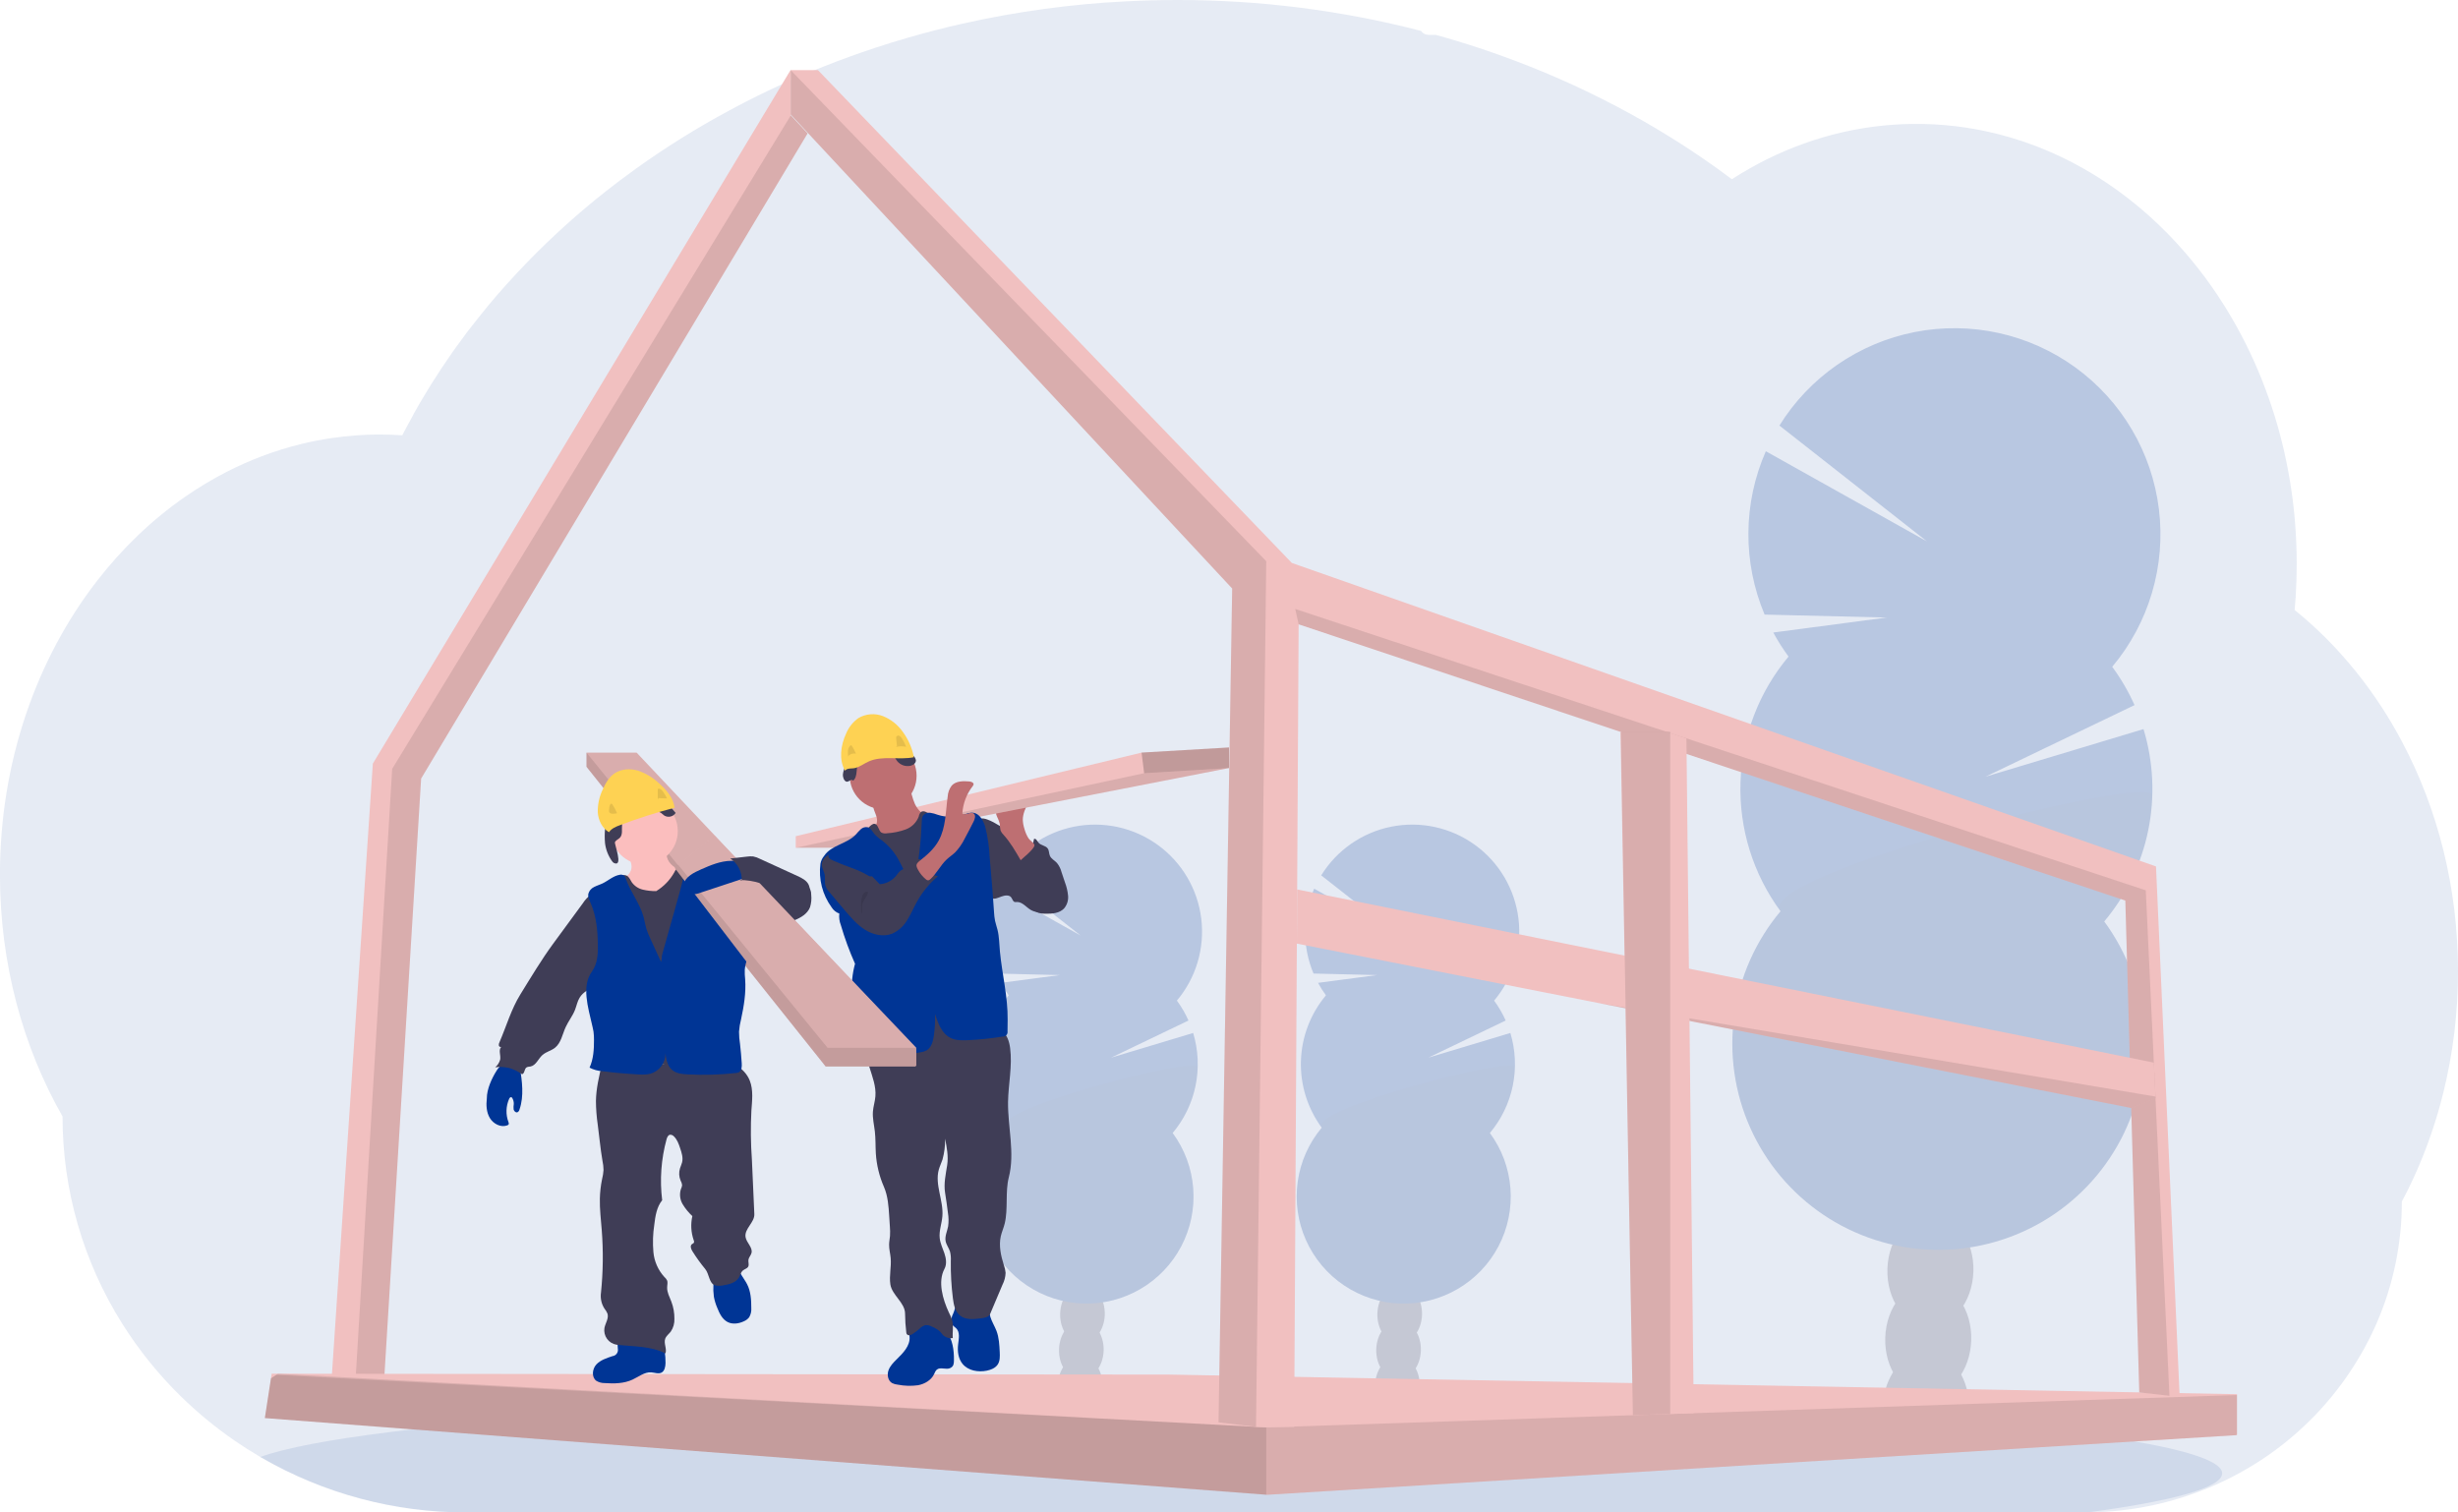 <svg width="429" height="264" viewBox="0 0 429 264" fill="none" xmlns="http://www.w3.org/2000/svg">
<g clip-path="url(#clip0_1598_30253)">
<path opacity="0.1" d="M429 169.561C429.007 176.714 428.142 183.841 426.425 190.784C425.847 193.123 425.175 195.414 424.41 197.656C423.475 200.424 422.39 203.139 421.162 205.79C420.542 207.131 419.888 208.445 419.198 209.733C419.21 217.068 417.7 224.325 414.766 231.047C409.461 243.107 400.001 252.858 388.111 258.523C380.677 262.072 372.553 263.938 364.316 263.989H81.438C68.853 264.016 56.484 260.708 45.591 254.402L45.423 254.307C43.871 253.398 42.359 252.436 40.885 251.421C37.569 249.129 34.453 246.559 31.571 243.739C27.671 239.926 24.235 235.666 21.333 231.047C14.517 220.22 10.907 207.682 10.919 194.887C4.017 182.771 -0.008 168.256 -0.008 152.66C-0.008 132.982 6.388 115.031 16.896 101.443C19.087 98.604 21.487 95.933 24.076 93.451C26.63 90.996 29.375 88.748 32.285 86.728C34.614 85.11 37.047 83.65 39.57 82.355C40.623 81.82 41.679 81.313 42.753 80.843C43.697 80.424 44.651 80.034 45.616 79.666C46.774 79.226 47.947 78.822 49.135 78.453C50.322 78.083 51.494 77.76 52.65 77.483C54.349 77.068 56.078 76.73 57.836 76.47C59.293 76.255 60.75 76.106 62.207 75.993C63.365 75.905 64.534 75.858 65.711 75.843H66.348C67.645 75.843 68.934 75.894 70.213 75.982C70.347 75.712 70.493 75.439 70.628 75.173C71.138 74.2 71.666 73.231 72.198 72.283C72.197 72.275 72.197 72.266 72.198 72.258C72.289 72.09 72.38 71.926 72.475 71.766C72.904 70.99 73.353 70.221 73.811 69.459C74.023 69.095 74.23 68.752 74.445 68.409C74.491 68.324 74.54 68.242 74.594 68.162C74.813 67.797 75.035 67.433 75.261 67.069C76.385 65.271 77.555 63.505 78.769 61.77L79.078 61.325C79.268 61.056 79.442 60.794 79.654 60.524C80.156 59.821 80.674 59.114 81.194 58.421C81.559 57.926 81.923 57.434 82.316 56.964C83.263 55.749 84.234 54.534 85.23 53.319C86.226 52.105 87.26 50.906 88.333 49.723C88.479 49.559 88.625 49.399 88.778 49.238L90.333 47.54C90.409 47.46 90.475 47.387 90.548 47.314C90.734 47.114 90.912 46.913 91.112 46.72C91.947 45.835 92.802 44.967 93.662 44.104C98.037 39.745 102.697 35.682 107.612 31.944C107.805 31.791 108.002 31.645 108.195 31.499C109.12 30.803 110.06 30.114 110.999 29.436C116.168 25.727 121.571 22.355 127.175 19.343C127.561 19.12 127.955 18.913 128.352 18.708C133.375 16.049 138.542 13.67 143.828 11.581C146.709 10.44 149.655 9.369 152.62 8.388C154.594 7.74 156.576 7.124 158.583 6.545C161.72 5.641 164.879 4.831 168.06 4.114C177.432 2.01 186.965 0.711 196.558 0.229C199.472 0.081 202.418 0.005 205.398 -9.56445e-05C219.774 -0.019 234.094 1.793 248.013 5.393C248.157 5.611 248.354 5.788 248.585 5.909C248.816 6.029 249.074 6.089 249.335 6.082H250.559C251.091 6.228 251.619 6.373 252.15 6.526C255.12 7.382 258.047 8.316 260.932 9.329L261.661 9.591C268.78 12.124 275.708 15.169 282.389 18.701C288.411 21.878 294.21 25.462 299.745 29.429C300.597 30.041 301.437 30.659 302.265 31.28C303.27 30.637 304.293 30.02 305.332 29.429C309.345 27.142 313.608 25.324 318.036 24.011C327.294 21.27 337.09 20.886 346.534 22.895C358.645 25.465 369.608 31.842 378.463 40.912C382.068 44.623 385.277 48.699 388.038 53.075C388.239 53.389 388.439 53.706 388.632 54.026C391.005 57.9 393.045 61.968 394.729 66.187C394.791 66.343 394.853 66.489 394.908 66.642C396.463 70.593 397.717 74.655 398.659 78.795C398.703 79.006 398.754 79.214 398.798 79.425C399.679 83.432 400.278 87.495 400.59 91.586C400.59 91.731 400.59 91.881 400.619 92.034C400.772 94.15 400.849 96.288 400.852 98.447C400.852 100.379 400.786 102.295 400.666 104.198C400.666 104.405 400.637 104.62 400.619 104.835C400.586 105.386 400.539 105.929 400.491 106.482C403.273 108.727 405.877 111.185 408.279 113.833C409.34 114.991 410.367 116.194 411.36 117.44C414.385 121.233 417.044 125.305 419.3 129.6C425.459 141.232 429 154.915 429 169.561Z" fill="#003595"/>
<path opacity="0.1" d="M387.842 257.175C387.842 259.664 379.271 261.996 364.316 264H81.439C68.853 264.027 56.484 260.719 45.591 254.412L45.423 254.318C49.721 252.751 57.479 251.289 68.038 249.97L68.512 249.912C73.247 249.333 78.539 248.782 84.323 248.261C84.469 248.261 84.618 248.239 84.764 248.221C89.353 247.813 94.235 247.43 99.41 247.073C99.574 247.073 99.734 247.044 99.898 247.037C101.894 246.894 103.931 246.758 106.01 246.629L106.811 246.578C121.945 245.638 139.148 244.887 157.804 244.391H157.825C160.438 244.318 163.079 244.254 165.747 244.198C168.715 244.128 171.718 244.066 174.759 244.012C177.079 243.961 179.428 243.925 181.785 243.888H181.839C192.471 243.728 203.456 243.648 214.689 243.648C242.466 243.648 268.72 244.154 291.983 245.065H292.049C295.625 245.204 299.137 245.357 302.56 245.514L305.474 245.652C309.338 245.837 313.101 246.035 316.765 246.246C359.854 248.699 387.842 252.682 387.842 257.175Z" fill="#003595"/>
<g opacity="0.2">
<path d="M247.78 241.975C247.768 242.368 247.723 242.76 247.645 243.145C245.11 242.742 242.561 242.377 239.996 242.052C239.996 241.95 239.996 241.844 239.996 241.739C240.02 240.646 240.334 239.579 240.907 238.648C241.657 237.46 242.797 236.717 244.054 236.757C245.31 236.797 246.4 237.61 247.073 238.838C247.583 239.802 247.827 240.885 247.78 241.975Z" fill="#3F3D56"/>
<path d="M247.989 235.748C248.078 232.93 246.406 230.59 244.255 230.522C242.104 230.454 240.288 232.684 240.199 235.502C240.11 238.32 241.781 240.66 243.933 240.728C246.084 240.796 247.9 238.566 247.989 235.748Z" fill="#3F3D56"/>
<path d="M248.188 229.51C248.277 226.691 246.605 224.352 244.454 224.284C242.302 224.216 240.486 226.445 240.397 229.263C240.308 232.081 241.98 234.421 244.131 234.489C246.283 234.557 248.099 232.328 248.188 229.51Z" fill="#3F3D56"/>
<path d="M248.383 223.271C248.472 220.453 246.8 218.113 244.649 218.045C242.498 217.977 240.681 220.206 240.592 223.024C240.503 225.843 242.175 228.182 244.326 228.25C246.478 228.318 248.294 226.089 248.383 223.271Z" fill="#3F3D56"/>
<path d="M248.578 217.032C248.667 214.214 246.995 211.874 244.844 211.806C242.693 211.738 240.876 213.967 240.787 216.786C240.698 219.604 242.37 221.944 244.522 222.012C246.673 222.08 248.489 219.85 248.578 217.032Z" fill="#3F3D56"/>
<path d="M231.426 173.744C230.913 173.049 230.45 172.319 230.042 171.558L240.335 170.199L229.255 169.933C228.266 167.586 227.766 165.063 227.786 162.516C227.805 159.97 228.344 157.454 229.368 155.123L243.981 163.304L230.595 152.795C231.946 150.61 233.732 148.727 235.842 147.263C237.953 145.8 240.342 144.788 242.861 144.29C245.38 143.792 247.975 143.819 250.483 144.369C252.991 144.919 255.359 145.981 257.438 147.488C259.518 148.995 261.264 150.914 262.569 153.127C263.874 155.34 264.708 157.798 265.021 160.347C265.333 162.897 265.117 165.484 264.385 167.947C263.654 170.409 262.422 172.694 260.768 174.659C261.566 175.74 262.244 176.904 262.79 178.132L249.281 184.618L263.606 180.307C264.508 183.285 264.653 186.442 264.029 189.49C263.404 192.538 262.029 195.383 260.029 197.766C262.109 200.589 263.353 203.941 263.618 207.438C263.883 210.935 263.16 214.436 261.53 217.541C259.9 220.646 257.43 223.23 254.401 224.996C251.373 226.762 247.909 227.641 244.405 227.53C240.901 227.42 237.499 226.325 234.588 224.371C231.677 222.417 229.374 219.683 227.943 216.482C226.512 213.28 226.011 209.74 226.496 206.267C226.981 202.793 228.433 199.527 230.686 196.84C228.202 193.466 226.923 189.355 227.055 185.166C227.187 180.977 228.722 176.955 231.415 173.744H231.426Z" fill="#003595"/>
<path opacity="0.1" d="M264.4 186.345C264.272 190.537 262.732 194.561 260.029 197.766C262.109 200.589 263.353 203.941 263.618 207.438C263.883 210.935 263.16 214.436 261.53 217.541C259.9 220.646 257.43 223.23 254.401 224.996C251.373 226.762 247.909 227.641 244.405 227.53C240.901 227.42 237.499 226.325 234.588 224.371C231.677 222.417 229.374 219.683 227.943 216.482C226.512 213.28 226.011 209.74 226.496 206.267C226.981 202.793 228.433 199.527 230.686 196.84C228.293 193.586 264.465 184.25 264.4 186.345Z" fill="black"/>
</g>
<g opacity="0.2">
<path d="M192.417 241.975C192.405 242.368 192.36 242.76 192.282 243.145C189.747 242.742 187.197 242.377 184.633 242.052C184.633 241.95 184.633 241.844 184.633 241.739C184.657 240.646 184.971 239.579 185.544 238.648C186.294 237.46 187.434 236.717 188.691 236.757C189.947 236.797 191.036 237.61 191.71 238.838C192.22 239.802 192.464 240.885 192.417 241.975Z" fill="#3F3D56"/>
<path d="M192.622 235.75C192.711 232.932 191.039 230.592 188.888 230.524C186.736 230.456 184.92 232.686 184.831 235.504C184.742 238.322 186.414 240.662 188.565 240.73C190.717 240.798 192.533 238.568 192.622 235.75Z" fill="#3F3D56"/>
<path d="M192.82 229.511C192.91 226.693 191.238 224.353 189.086 224.285C186.935 224.217 185.119 226.447 185.03 229.265C184.941 232.083 186.613 234.423 188.764 234.491C190.915 234.559 192.731 232.329 192.82 229.511Z" fill="#3F3D56"/>
<path d="M193.016 223.272C193.105 220.454 191.433 218.115 189.281 218.047C187.13 217.979 185.314 220.208 185.225 223.026C185.136 225.844 186.808 228.184 188.959 228.252C191.11 228.32 192.927 226.091 193.016 223.272Z" fill="#3F3D56"/>
<path d="M193.211 217.033C193.3 214.215 191.628 211.876 189.476 211.808C187.325 211.74 185.509 213.969 185.42 216.787C185.331 219.605 187.003 221.945 189.154 222.013C191.305 222.081 193.122 219.852 193.211 217.033Z" fill="#3F3D56"/>
<path d="M176.063 173.744C175.55 173.049 175.087 172.319 174.678 171.558L184.972 170.199L173.892 169.933C172.903 167.586 172.403 165.063 172.422 162.516C172.442 159.97 172.98 157.454 174.005 155.123L188.618 163.304L175.232 152.795C176.582 150.61 178.369 148.727 180.479 147.263C182.589 145.8 184.979 144.788 187.498 144.29C190.017 143.792 192.611 143.819 195.119 144.369C197.628 144.919 199.995 145.981 202.075 147.488C204.154 148.995 205.901 150.914 207.206 153.127C208.51 155.34 209.345 157.798 209.658 160.347C209.97 162.897 209.754 165.484 209.022 167.947C208.29 170.409 207.059 172.694 205.405 174.659C206.203 175.74 206.881 176.904 207.427 178.132L193.917 184.618L208.243 180.307C209.145 183.285 209.29 186.442 208.665 189.49C208.041 192.538 206.666 195.383 204.666 197.766C206.746 200.589 207.989 203.941 208.255 207.438C208.52 210.935 207.797 214.436 206.167 217.541C204.537 220.646 202.066 223.23 199.038 224.996C196.01 226.762 192.546 227.641 189.042 227.53C185.538 227.42 182.136 226.325 179.225 224.371C176.314 222.417 174.011 219.683 172.58 216.482C171.149 213.28 170.647 209.74 171.132 206.267C171.617 202.793 173.07 199.527 175.323 196.84C172.838 193.466 171.559 189.355 171.691 185.166C171.824 180.977 173.359 176.955 176.052 173.744H176.063Z" fill="#003595"/>
<path opacity="0.1" d="M209.037 186.345C208.909 190.537 207.369 194.561 204.666 197.766C206.746 200.589 207.989 203.941 208.255 207.438C208.52 210.935 207.797 214.436 206.167 217.541C204.537 220.646 202.066 223.23 199.038 224.996C196.01 226.762 192.546 227.641 189.042 227.53C185.538 227.42 182.136 226.325 179.225 224.371C176.314 222.417 174.011 219.683 172.58 216.482C171.149 213.28 170.647 209.74 171.132 206.267C171.617 202.793 173.07 199.527 175.323 196.84C172.93 193.586 209.102 184.25 209.037 186.345Z" fill="black"/>
</g>
<g opacity="0.2">
<path d="M343.646 245.962C343.618 246.707 343.529 247.448 343.38 248.178C338.499 247.398 333.583 246.701 328.632 246.086C328.632 245.889 328.632 245.689 328.632 245.485C328.678 243.38 329.284 241.326 330.388 239.534C331.845 237.249 334.03 235.817 336.445 235.89C338.86 235.963 340.961 237.533 342.273 239.898C343.261 241.761 343.735 243.855 343.646 245.962Z" fill="#3F3D56"/>
<path d="M344.042 233.964C344.214 228.537 340.993 224.031 336.849 223.9C332.706 223.769 329.207 228.063 329.036 233.49C328.865 238.917 332.085 243.423 336.229 243.554C340.372 243.685 343.871 239.392 344.042 233.964Z" fill="#3F3D56"/>
<path d="M344.421 221.953C344.592 216.526 341.372 212.02 337.228 211.889C333.084 211.758 329.586 216.052 329.414 221.479C329.243 226.906 332.463 231.412 336.607 231.543C340.751 231.674 344.249 227.381 344.421 221.953Z" fill="#3F3D56"/>
<path d="M344.803 209.943C344.974 204.515 341.754 200.01 337.61 199.879C333.466 199.748 329.968 204.041 329.797 209.468C329.625 214.895 332.846 219.401 336.989 219.532C341.133 219.663 344.631 215.37 344.803 209.943Z" fill="#3F3D56"/>
<path d="M344.754 197.385C344.917 191.955 341.688 187.453 337.542 187.328C333.396 187.204 329.903 191.505 329.741 196.934C329.578 202.364 332.807 206.867 336.953 206.991C341.099 207.116 344.591 202.815 344.754 197.385Z" fill="#3F3D56"/>
<path d="M312.158 114.609C311.175 113.271 310.286 111.867 309.495 110.407L329.31 107.791L307.984 107.277C306.079 102.76 305.115 97.902 305.152 93C305.188 88.097 306.223 83.254 308.195 78.766L336.332 94.512L310.566 74.28C313.171 70.084 316.613 66.469 320.675 63.661C324.738 60.854 329.335 58.913 334.18 57.961C339.026 57.009 344.015 57.065 348.837 58.127C353.66 59.188 358.212 61.232 362.21 64.131C366.208 67.03 369.567 70.721 372.077 74.975C374.587 79.23 376.194 83.956 376.798 88.859C377.402 93.761 376.99 98.736 375.589 103.473C374.187 108.21 371.825 112.607 368.65 116.391C370.185 118.473 371.49 120.715 372.544 123.077L346.534 135.573L374.11 127.264C375.848 132.991 376.131 139.06 374.934 144.924C373.736 150.787 371.096 156.259 367.252 160.844C371.255 166.279 373.648 172.732 374.159 179.464C374.669 186.196 373.276 192.936 370.138 198.913C367 204.89 362.245 209.863 356.415 213.263C350.585 216.663 343.917 218.354 337.172 218.141C330.427 217.928 323.878 215.821 318.274 212.06C312.67 208.299 308.237 203.036 305.482 196.873C302.726 190.71 301.76 183.896 302.693 177.21C303.627 170.523 306.422 164.234 310.759 159.062C305.978 152.567 303.517 144.654 303.771 136.592C304.025 128.53 306.978 120.786 312.158 114.605V114.609Z" fill="#003595"/>
<path opacity="0.1" d="M375.644 138.863C375.405 146.927 372.453 154.675 367.266 160.852C371.27 166.287 373.663 172.739 374.174 179.471C374.684 186.203 373.291 192.943 370.153 198.92C367.015 204.897 362.259 209.87 356.43 213.27C350.6 216.671 343.931 218.361 337.186 218.148C330.442 217.935 323.893 215.828 318.289 212.067C312.685 208.306 308.252 203.043 305.496 196.88C302.741 190.717 301.775 183.903 302.708 177.217C303.641 170.53 306.437 164.242 310.774 159.07C306.134 152.798 375.771 134.829 375.644 138.863Z" fill="black"/>
</g>
<path d="M57.483 246.603L61.304 246.592H66.691L73.502 135.894L140.954 23.282L138.022 20.133V12.16L65.074 133.285L57.483 246.603Z" fill="#F1C0C0"/>
<path opacity="0.1" d="M61.712 246.592H66.691L73.502 135.894L140.954 23.282L138.022 20.133L68.447 134.206L61.712 246.592Z" fill="black"/>
<path d="M46.225 247.525L221.001 260.906L221.151 260.917L390.297 250.51L390.424 250.503V243.357L204.046 239.935L48.552 239.785H47.416L47.292 240.587L46.225 247.525Z" fill="#F1C0C0"/>
<path opacity="0.1" d="M46.225 247.525L221.001 260.906L221.151 260.917L390.297 250.51L390.424 250.371V243.506H390.275L221.001 249.162L48.552 239.785H48.527L48.221 239.986L47.292 240.587L46.225 247.525Z" fill="black"/>
<path opacity="0.1" d="M46.225 247.525L221.001 260.906V249.162L48.221 239.986L47.292 240.587L46.225 247.525Z" fill="black"/>
<path d="M138 19.984L215.054 102.725L212.672 248.269L219.217 249.059L219.326 249.074H225.871L226.654 108.975L370.938 157.193L373.371 243.047L378.638 243.637L380.422 243.837L376.292 151.239L225.463 98.261L142.761 12.244H138V19.984Z" fill="#F1C0C0"/>
<path opacity="0.1" d="M226.061 106.297L226.654 108.975L370.938 157.193L373.371 243.047L378.638 243.637L374.507 155.408L226.061 106.297Z" fill="black"/>
<path opacity="0.1" d="M138 19.984L215.054 102.725L212.672 248.269L219.217 249.059L221.001 97.963L138 12.244V19.984Z" fill="black"/>
<path d="M226.341 164.707L279.261 175.133L279.279 175.136L371.965 193.404L376.208 191.702L376.194 191.403L375.917 185.482L226.396 155.254L226.341 164.707Z" fill="#F1C0C0"/>
<path opacity="0.1" d="M279.279 175.136L371.965 193.404L376.208 191.702L376.194 191.403L279.279 175.136Z" fill="black"/>
<path d="M282.823 127.746L284.254 206.581L284.994 247.026L291.51 246.807L295.611 246.669L294.336 128.886L291.51 127.946L290.891 127.746H282.823Z" fill="#F1C0C0"/>
<path opacity="0.1" d="M282.881 127.727V127.746L284.254 206.581L284.993 247.026L291.51 246.807V127.727H282.881Z" fill="black"/>
<path d="M180.754 147.879C181.136 148.087 181.501 148.324 181.847 148.589C182.255 148.947 182.621 149.349 182.939 149.788C184.502 151.811 185.944 154.161 185.791 156.712C185.794 157.083 185.724 157.451 185.585 157.795C185.446 158.139 185.24 158.452 184.979 158.716C184.334 159.266 183.409 159.292 182.564 159.292C181.646 159.292 180.681 159.292 179.887 158.818C179.093 158.345 178.43 157.423 177.49 157.444C177.358 157.466 177.222 157.466 177.09 157.444C176.765 157.339 176.7 156.912 176.489 156.643C176.124 156.158 175.356 156.278 174.784 156.49C174.212 156.701 173.578 157.018 173.014 156.774C172.686 156.601 172.418 156.333 172.245 156.005C170.894 153.819 170.606 151.191 170.351 148.651C170.195 147.106 169 141.837 172.296 143.036C173.753 143.561 175.116 144.61 176.441 145.379L180.754 147.879Z" fill="#3F3D56"/>
<path d="M177.498 148.4C177.792 148.612 178.149 148.719 178.511 148.705C178.874 148.69 179.221 148.555 179.497 148.32C180.04 147.83 180.385 147.159 180.47 146.432C180.834 146.319 181.02 146.797 181.253 147.088C181.661 147.584 182.491 147.576 182.863 148.105C183.122 148.469 183.063 148.976 183.245 149.388C183.482 149.92 184.069 150.197 184.469 150.627C184.847 151.096 185.121 151.642 185.27 152.226L185.868 154.019C186.154 154.765 186.337 155.546 186.414 156.34C186.452 156.738 186.41 157.139 186.291 157.52C186.172 157.901 185.979 158.254 185.722 158.56C184.921 159.423 183.606 159.514 182.444 159.489C182.056 159.497 181.669 159.452 181.293 159.354C180.262 159.033 179.603 157.995 179.33 156.949C179.057 155.903 179.086 154.806 178.926 153.735C178.752 152.683 178.446 151.656 178.015 150.681C177.694 149.923 176.813 148.794 176.828 147.988C177.09 147.988 177.279 148.229 177.498 148.4Z" fill="#3F3D56"/>
<path d="M178.805 144.709C178.635 144.191 178.536 143.653 178.51 143.109C178.51 142.016 179.009 140.988 179.512 140.011L175.349 140.576C174.846 140.646 174.285 140.748 174.001 141.167C173.893 141.374 173.837 141.605 173.837 141.839C173.837 142.073 173.893 142.304 174.001 142.511C174.21 142.927 174.376 143.363 174.497 143.812C174.506 144.205 174.551 144.597 174.631 144.982C174.761 145.265 174.942 145.521 175.167 145.736C176.358 147.055 177.25 148.611 178.139 150.153C178.113 150.109 180.648 148.145 180.546 147.504C180.488 147.139 179.756 146.702 179.523 146.352C179.201 145.844 178.959 145.29 178.805 144.709Z" fill="#BE6F72"/>
<path d="M214.5 130.471V134.061L153.065 146.05L149.878 147.981H138.882V145.959L199.242 131.368L214.5 130.471Z" fill="#F1C0C0"/>
<path opacity="0.1" d="M214.5 134.061L153.065 146.05L149.878 147.981H138.882L199.69 134.961L214.5 134.061Z" fill="black"/>
<path d="M165.176 232.366C164.491 231.537 163.546 230.963 162.495 230.74C161.443 230.516 160.347 230.655 159.384 231.134C159.178 231.231 158.997 231.373 158.853 231.55C158.488 232.06 158.721 232.763 158.754 233.394C158.838 234.931 157.614 236.181 156.514 237.256C155.924 237.832 155.323 238.448 155.057 239.231C154.791 240.015 154.988 241.01 155.702 241.418C156.013 241.574 156.352 241.668 156.7 241.695C157.864 241.922 159.058 241.955 160.233 241.793C161.395 241.571 162.535 240.911 163.038 239.84C163.135 239.549 163.295 239.284 163.507 239.064C164.148 238.557 165.132 239.151 165.86 238.79C166.461 238.492 166.487 238.022 166.494 237.402C166.516 235.689 166.261 233.751 165.176 232.366Z" fill="#003595"/>
<path d="M173.917 232.301C174.365 233.481 174.427 234.768 174.486 236.028C174.518 236.757 174.54 237.537 174.147 238.153C173.753 238.769 172.985 239.093 172.249 239.246C170.73 239.559 168.971 239.264 167.991 238.058C167.241 237.136 167.084 235.872 167.223 234.676C167.339 233.696 167.587 232.548 166.884 231.852C166.702 231.666 166.465 231.535 166.298 231.335C165.933 230.89 165.992 230.22 166.188 229.673C166.445 229.15 166.637 228.599 166.76 228.03C166.789 227.76 171.692 228.219 172.144 228.442C172.759 228.744 172.664 229.25 172.85 229.863C173.109 230.715 173.604 231.484 173.917 232.301Z" fill="#003595"/>
<path d="M174.817 179.95C175.778 180.573 176.15 181.798 176.299 182.935C176.711 186.05 175.99 189.199 175.935 192.344C175.884 196.749 177.159 201.235 176.07 205.502C175.418 208.053 175.972 210.968 175.36 213.545C175.178 214.31 174.842 215.031 174.668 215.797C174.303 217.455 174.686 219.189 175.199 220.811C175.363 221.248 175.467 221.705 175.509 222.17C175.484 222.886 175.303 223.587 174.977 224.225L172.792 229.396C172.548 229.976 171.586 230.07 170.971 230.147C169.812 230.285 168.519 230.384 167.598 229.666C166.676 228.948 166.454 227.745 166.312 226.623C166.04 224.468 165.918 222.297 165.948 220.126C165.988 219.559 165.937 218.989 165.799 218.439C165.598 217.815 165.157 217.276 165.037 216.617C164.884 215.764 165.318 214.926 165.478 214.066C165.588 213.28 165.576 212.482 165.442 211.701C165.3 210.535 165.136 209.369 164.95 208.21C164.688 206.588 165.063 204.988 165.314 203.363C165.551 201.836 165.249 200.28 164.95 198.764C164.976 199.995 164.822 201.222 164.495 202.408C164.302 202.988 164.025 203.542 163.857 204.132C163.11 206.781 164.702 209.562 164.476 212.306C164.371 213.588 163.868 214.856 164.01 216.121C164.108 217.047 164.538 217.896 164.833 218.777C165.128 219.659 165.281 220.669 164.833 221.492C163.65 223.73 164.535 226.772 165.595 229.068C165.81 229.475 165.997 229.897 166.155 230.329C166.469 231.364 166.206 232.475 166.29 233.554C165.985 233.604 165.673 233.584 165.377 233.495C165.081 233.406 164.809 233.25 164.582 233.04C164.422 232.873 164.291 232.676 164.134 232.501C163.696 232.084 163.178 231.76 162.612 231.55C162.279 231.363 161.9 231.276 161.519 231.298C161.119 231.41 160.758 231.634 160.481 231.943C160.121 232.26 159.738 232.551 159.337 232.814C159.166 232.946 158.966 233.034 158.754 233.073C158.648 233.089 158.539 233.072 158.442 233.023C158.346 232.974 158.268 232.896 158.219 232.8C158.196 232.739 158.183 232.675 158.179 232.61C158.044 231.51 157.972 230.403 157.964 229.294C157.964 227.388 155.684 226.076 155.396 224.192C155.167 222.673 155.593 221.124 155.451 219.594C155.381 218.807 155.163 218.034 155.178 217.247C155.178 216.737 155.294 216.238 155.334 215.731C155.368 215.169 155.359 214.605 155.309 214.044L155.196 212.284C155.086 210.546 154.966 208.771 154.282 207.182C153.47 205.327 152.989 203.344 152.861 201.322C152.788 200.047 152.836 198.772 152.69 197.493C152.559 196.337 152.267 195.19 152.351 194.031C152.42 193.134 152.715 192.267 152.785 191.371C152.927 189.647 152.271 187.971 151.757 186.32C151.244 184.669 150.865 182.84 151.539 181.247C151.635 180.986 151.795 180.753 152.005 180.57C152.263 180.399 152.557 180.289 152.865 180.249C159.114 178.936 165.519 178.527 171.885 179.035C172.923 179.094 173.93 179.409 174.817 179.95Z" fill="#3F3D56"/>
<path d="M154.139 141.247C157.362 141.247 159.974 138.633 159.974 135.409C159.974 132.185 157.362 129.571 154.139 129.571C150.917 129.571 148.304 132.185 148.304 135.409C148.304 138.633 150.917 141.247 154.139 141.247Z" fill="#BE6F72"/>
<path d="M153.01 142.701C153.094 143.034 153.094 143.384 153.01 143.717C152.918 143.951 152.789 144.167 152.628 144.359C152.063 145.088 151.438 145.768 150.759 146.392C151.105 147.165 151.727 147.78 152.504 148.116C153.275 148.444 154.084 148.675 154.912 148.804C155.325 148.913 155.755 148.943 156.179 148.892C156.57 148.794 156.94 148.626 157.272 148.396L160.513 146.454C161.003 146.189 161.455 145.862 161.861 145.481C162.456 144.87 162.792 144.053 162.801 143.2C162.816 143.047 162.774 142.894 162.684 142.77C162.56 142.662 162.404 142.596 162.24 142.584C161.1 142.333 160.2 141.407 159.69 140.358C159.229 139.282 158.931 138.143 158.805 136.979L155.349 138.802C154.835 139.075 154.325 139.348 153.793 139.585C153.455 139.738 152.77 139.866 152.529 140.175C152.071 140.747 152.89 142.012 153.01 142.701Z" fill="#BE6F72"/>
<path d="M150.781 145.332C150.289 145.735 149.905 146.255 149.663 146.844C149.437 147.573 149.663 148.342 149.867 149.063C150.823 152.138 151.553 155.279 152.052 158.461C152.358 160.648 152.471 162.867 152.621 165.079C152.926 169.59 153.371 176.783 153.965 181.266C156.15 181.364 158.281 180.726 160.448 180.493C164.498 180.063 168.669 181.047 172.635 180.129C171.674 176.328 170.712 169.838 169.75 166.041C169.325 164.545 169.03 163.015 168.869 161.467C168.785 160.356 168.836 159.241 168.851 158.122C168.883 155.936 168.763 153.749 168.643 151.563C168.505 149.012 168.366 146.461 167.762 143.965C167.72 143.647 167.571 143.353 167.339 143.131C166.975 142.865 166.501 142.959 166.068 143.018C164.741 143.186 163.398 142.868 162.287 142.121C161.806 141.793 161.162 141.392 160.714 141.757C160.523 141.977 160.396 142.245 160.35 142.533C160.151 143.049 159.845 143.516 159.452 143.904C159.059 144.291 158.588 144.591 158.069 144.781C157.031 145.157 155.944 145.381 154.842 145.445C154.505 145.517 154.153 145.477 153.841 145.332C153.323 145.015 153.287 143.874 152.635 143.797C152.063 143.732 151.167 144.964 150.781 145.332Z" fill="#3F3D56"/>
<path d="M159.399 154.23C158.055 152.944 157.465 151.078 156.485 149.493C155.818 148.427 154.966 147.489 153.968 146.724C153.467 146.392 153.007 146.002 152.599 145.561C152.253 145.135 151.99 144.566 151.466 144.402C151.249 144.355 151.024 144.361 150.81 144.421C150.597 144.48 150.4 144.59 150.238 144.741C149.917 145.047 149.613 145.371 149.328 145.711C147.784 147.31 145.07 147.533 143.846 149.384C143.516 149.776 143.292 150.247 143.194 150.75C142.842 153.445 143.538 156.171 145.139 158.366C145.449 158.875 145.925 159.261 146.487 159.46C146.411 160.139 146.501 160.827 146.749 161.464C147.424 163.77 148.252 166.029 149.23 168.224C148.996 169.082 148.833 169.958 148.741 170.844C148.487 173.07 148.723 175.329 148.483 177.56C148.286 179.382 147.754 181.156 147.736 182.982C147.736 183.273 147.762 183.62 148.013 183.769C148.147 183.838 148.296 183.869 148.446 183.86L152.927 183.995C155.527 184.072 158.153 184.148 160.714 183.667C161.055 183.617 161.386 183.512 161.694 183.357C162.56 182.873 162.848 181.779 162.987 180.806C163.167 179.544 163.239 178.269 163.201 176.995C163.744 178.711 164.389 180.486 166.028 181.229C166.895 181.623 167.886 181.594 168.836 181.568C170.885 181.477 172.927 181.266 174.952 180.938C175.076 180.953 175.203 180.939 175.321 180.897C175.44 180.855 175.547 180.785 175.633 180.694C175.72 180.603 175.784 180.493 175.821 180.373C175.858 180.252 175.865 180.125 175.844 180.001L175.866 178.011C175.91 173.97 174.908 170.108 174.518 166.085C174.394 164.816 174.405 163.534 174.096 162.291C173.968 161.77 173.782 161.26 173.67 160.735C173.572 160.221 173.511 159.701 173.487 159.179L173.203 155.171C173.069 153.316 172.875 151.527 172.733 149.675C172.655 147.873 172.394 146.083 171.954 144.333C171.637 143.24 170.978 142.001 169.838 141.866C169.23 141.797 168.639 142.063 168.06 142.249C166.637 142.697 165.109 142.691 163.69 142.231C163.251 142.057 162.794 141.935 162.327 141.866C162.092 141.834 161.853 141.865 161.634 141.956C161.416 142.047 161.225 142.195 161.082 142.384C160.94 142.668 160.874 142.984 160.889 143.302C160.717 146.942 160.401 150.692 159.399 154.23Z" fill="#003595"/>
<path d="M153.538 154.34C151.859 152.569 150.137 150.765 147.973 149.639C147.121 149.194 146.152 148.859 145.208 149.027C144.265 149.194 143.387 150.014 143.431 150.973C143.46 151.567 143.821 152.091 143.934 152.675C144.065 153.33 143.875 154.03 144.079 154.664C144.245 155.082 144.493 155.462 144.808 155.783L147.387 158.84C148.479 160.116 149.572 161.409 150.978 162.291C152.384 163.173 154.205 163.585 155.749 162.958C156.848 162.447 157.762 161.608 158.365 160.557C159.006 159.536 159.457 158.421 160.058 157.368C160.994 155.685 162.228 154.187 163.701 152.948C162.943 152.751 161.992 152.474 161.515 151.855C161.379 151.658 161.263 151.448 161.169 151.228L160.579 149.952C160.378 149.942 160.178 149.973 159.99 150.044C159.802 150.115 159.63 150.224 159.486 150.364C159.233 150.657 158.962 150.933 158.674 151.191C158.161 151.578 157.465 151.683 156.999 152.124C156.818 152.314 156.655 152.518 156.511 152.736C156.158 153.2 155.71 153.583 155.198 153.86C154.685 154.136 154.119 154.3 153.538 154.34Z" fill="#3F3D56"/>
<path d="M163.835 146.72C165.099 144.413 165.041 141.648 165.401 139.042C165.44 138.352 165.683 137.689 166.097 137.136C166.826 136.313 168.111 136.302 169.211 136.407C169.535 136.444 169.94 136.597 169.922 136.921C169.896 137.037 169.839 137.144 169.758 137.231C168.691 138.608 168.064 140.274 167.958 142.012C168.53 142.409 169.415 141.593 169.965 142.012C170.329 142.318 170.162 142.923 169.943 143.36C169.436 144.373 168.913 145.379 168.374 146.378C167.943 147.258 167.382 148.067 166.709 148.779C166.246 149.224 165.704 149.573 165.234 150.011C164.141 151.035 163.482 152.481 162.353 153.48C162.257 153.583 162.128 153.649 161.989 153.666C161.845 153.655 161.709 153.595 161.606 153.494C161.042 153.035 160.574 152.469 160.229 151.829C159.8 151.035 159.865 150.801 160.543 150.24C161.81 149.238 163.045 148.163 163.835 146.72Z" fill="#BE6F72"/>
<path d="M151.426 152.773C151.644 152.908 151.914 153.061 152.154 152.948C152.253 152.888 152.336 152.807 152.398 152.711C152.815 152.155 153.162 151.551 153.433 150.911C153.479 150.82 153.506 150.721 153.509 150.619C153.509 150.386 153.302 150.215 153.109 150.08C152.074 149.42 150.962 148.892 149.798 148.506C148.836 148.141 147.831 147.824 146.811 147.915C146.428 147.941 146.054 148.044 145.711 148.218C145.369 148.392 145.065 148.634 144.819 148.928C144.09 149.865 145.31 150.149 146.075 150.488C147.846 151.293 149.761 151.76 151.426 152.773Z" fill="#003595"/>
<path opacity="0.1" d="M150.279 158.968C150.266 159.051 150.274 159.136 150.3 159.216C150.327 159.295 150.372 159.368 150.432 159.427C150.537 158.909 150.399 158.363 150.508 157.842C150.668 157.058 151.43 156.468 151.495 155.681C150.1 155.408 150.29 158.122 150.279 158.968Z" fill="black"/>
<path opacity="0.2" d="M214.5 130.471V134.061L199.69 134.961L199.242 131.368L214.5 130.471Z" fill="black"/>
<path d="M148.887 136.276C149.812 135.522 149.277 133.94 149.903 132.927C150.268 132.374 150.883 132.082 151.488 131.834C152.217 131.493 152.999 131.276 153.801 131.193C154.202 131.154 154.607 131.207 154.985 131.346C155.363 131.485 155.706 131.708 155.986 131.998C156.223 132.268 156.383 132.596 156.605 132.876C156.88 133.204 157.239 133.45 157.643 133.59C158.047 133.73 158.481 133.758 158.9 133.671C159.384 133.561 159.887 133.193 159.854 132.698C159.799 132.396 159.646 132.122 159.417 131.918L158.375 130.763C157.192 129.451 155.877 128.059 154.139 127.731C152.93 127.501 151.692 127.826 150.526 128.216C150.056 128.372 149.528 128.606 149.397 129.083C149.31 129.411 149.441 129.768 149.364 130.1C149.215 130.759 148.37 130.981 147.977 131.535C147.583 132.089 147.703 132.745 147.59 133.357C147.478 133.97 147.15 134.567 147.11 135.201C147.084 135.584 147.277 136.294 147.707 136.433C148.137 136.571 148.621 135.821 148.887 136.276Z" fill="#3F3D56"/>
<path d="M159.501 132.173C159.194 130.57 158.532 129.056 157.563 127.742C156.702 126.514 155.504 125.563 154.114 125.002C153.419 124.73 152.672 124.619 151.928 124.678C151.184 124.737 150.463 124.963 149.82 125.34C148.864 126.023 148.12 126.961 147.674 128.048C146.731 130.081 146.381 132.567 147.478 134.52C147.915 133.988 148.665 134.228 149.328 134.035C150.158 133.798 150.861 133.244 151.652 132.898C154.037 131.845 156.951 132.698 159.501 132.173Z" fill="#FED253"/>
<path opacity="0.1" d="M148.035 132.06C147.951 131.404 147.896 130.643 148.363 130.176C148.386 130.148 148.415 130.125 148.449 130.11C148.482 130.095 148.519 130.087 148.556 130.089C148.588 130.099 148.618 130.116 148.644 130.139C148.67 130.162 148.69 130.189 148.705 130.22C148.974 130.645 149.203 131.094 149.39 131.561C149.118 131.498 148.834 131.519 148.575 131.619C148.315 131.72 148.091 131.897 147.933 132.126" fill="black"/>
<path opacity="0.1" d="M156.547 130.209L156.416 128.908C156.395 128.801 156.403 128.69 156.441 128.587C156.496 128.501 156.581 128.439 156.679 128.412C156.777 128.385 156.882 128.396 156.973 128.441C157.152 128.541 157.3 128.689 157.399 128.868C157.702 129.333 157.954 129.831 158.15 130.351C157.563 130.238 156.959 130.245 156.376 130.373" fill="black"/>
<path opacity="0.1" d="M159.807 183.008V185.981L157.297 186.149H144.098V183.008H159.807Z" fill="black"/>
<path d="M159.807 183.007V186.149H144.097L102.364 133.846V131.375H111.113L159.807 183.007Z" fill="#F1C0C0"/>
<path opacity="0.1" d="M159.807 183.007V186.149H144.097L102.364 133.846V131.375H111.113L159.807 183.007Z" fill="black"/>
<path opacity="0.1" d="M159.807 183.007V186.149H144.097L102.364 133.846V131.375L144.323 183.007H159.807Z" fill="black"/>
<path d="M107.835 235.431C107.862 235.579 107.859 235.73 107.825 235.877C107.791 236.023 107.727 236.161 107.638 236.282C107.548 236.403 107.435 236.504 107.304 236.579C107.174 236.653 107.03 236.701 106.88 236.717C105.868 237.06 104.793 237.399 104.076 238.175C103.358 238.951 103.216 240.39 104.076 241.021C104.515 241.286 105.02 241.423 105.533 241.418C107.183 241.531 108.902 241.509 110.399 240.809C111.47 240.314 112.479 239.468 113.655 239.545C114.263 239.581 114.912 239.866 115.454 239.589C115.997 239.312 116.15 238.539 116.154 237.894C116.168 236.548 115.965 235.208 115.553 233.926C115.498 233.751 113.182 233.616 112.905 233.561L110.097 233.197C109.565 233.128 108.417 232.727 107.999 233.171C107.58 233.616 107.835 234.902 107.835 235.431Z" fill="#003595"/>
<path d="M124.593 226.335C124.712 226.991 124.905 227.632 125.168 228.245C125.558 229.236 126.057 230.289 127.011 230.77C127.878 231.204 128.942 231.047 129.823 230.635C130.191 230.483 130.514 230.238 130.759 229.925C131.044 229.429 131.171 228.858 131.124 228.288C131.124 226.878 131.04 225.421 130.395 224.167C129.842 223.074 128.876 222.134 128.862 220.924L125.544 221.565C125.366 221.582 125.197 221.649 125.056 221.758C124.95 221.869 124.877 222.006 124.844 222.156C124.49 223.519 124.405 224.939 124.593 226.335Z" fill="#003595"/>
<path d="M84.968 191.717C84.83 192.89 84.888 194.147 85.5 195.16C86.112 196.173 87.401 196.844 88.516 196.439C88.573 196.425 88.626 196.399 88.673 196.363C88.72 196.328 88.76 196.283 88.789 196.232C88.819 196.109 88.802 195.979 88.742 195.867C88.25 194.554 88.29 193.099 88.855 191.815C88.927 191.648 89.084 191.451 89.255 191.516C89.327 191.553 89.384 191.612 89.419 191.684C89.595 191.989 89.684 192.337 89.674 192.69C89.623 193.009 89.613 193.334 89.645 193.655C89.714 193.969 90.049 194.264 90.341 194.129C90.425 194.077 90.498 194.009 90.555 193.928C90.612 193.847 90.652 193.756 90.672 193.659C91.484 191.309 91.116 188.74 90.745 186.28C90.748 186.223 90.739 186.167 90.718 186.114C90.697 186.062 90.664 186.015 90.623 185.976C90.581 185.938 90.532 185.909 90.478 185.891C90.424 185.874 90.368 185.868 90.311 185.875C88.592 185.704 87.653 185.292 86.669 186.892C85.824 188.24 84.968 190.095 84.968 191.717Z" fill="#003595"/>
<path d="M105.067 185.737C104.557 187.858 104.043 190.004 104.01 192.183C104.019 193.541 104.121 194.896 104.316 196.239L104.699 199.395C104.83 200.459 104.957 201.519 105.143 202.572C105.262 203.115 105.326 203.668 105.336 204.223C105.3 204.77 105.214 205.313 105.077 205.845C104.848 206.961 104.72 208.095 104.695 209.234C104.655 211.056 104.881 212.878 105.023 214.7C105.306 218.331 105.264 221.979 104.895 225.603C104.748 226.581 104.96 227.579 105.493 228.412C105.709 228.675 105.886 228.967 106.021 229.28C106.294 230.114 105.657 230.948 105.493 231.805C105.388 232.473 105.552 233.155 105.95 233.701C106.347 234.248 106.945 234.614 107.613 234.72C110.526 235.066 113.52 234.91 116.146 236.243C116.423 235.434 115.819 234.516 116.095 233.692C116.27 233.182 116.751 232.851 117.079 232.421C117.519 231.766 117.739 230.987 117.705 230.198C117.718 229.168 117.535 228.145 117.166 227.184C116.857 226.383 116.412 225.592 116.438 224.732C116.438 224.309 116.587 223.864 116.416 223.475C116.299 223.251 116.139 223.051 115.946 222.888C114.858 221.695 114.189 220.178 114.041 218.57C113.899 216.973 113.951 215.365 114.194 213.781C114.373 212.273 114.613 210.68 115.571 209.503C115.127 205.934 115.388 202.313 116.34 198.844C116.434 198.524 116.584 198.152 116.911 198.076C117.042 198.062 117.173 198.08 117.295 198.129C117.417 198.177 117.525 198.254 117.611 198.353C118.183 198.888 118.456 199.664 118.703 200.408C118.977 201.213 119.253 202.073 119.046 202.897C118.958 203.261 118.784 203.582 118.682 203.932C118.46 204.635 118.499 205.394 118.791 206.071C118.933 206.318 119.022 206.592 119.053 206.876C119.019 207.12 118.945 207.356 118.835 207.576C118.699 208.007 118.657 208.462 118.709 208.911C118.761 209.359 118.907 209.792 119.137 210.181C119.601 210.955 120.174 211.658 120.838 212.269C120.521 213.668 120.603 215.127 121.075 216.482C121.109 216.543 121.13 216.61 121.138 216.679C121.147 216.749 121.141 216.819 121.122 216.886C121.056 217.025 120.889 217.076 120.758 217.174C120.393 217.473 120.619 218.038 120.863 218.428C121.532 219.498 122.271 220.523 123.074 221.496C123.803 222.367 123.737 224.047 124.822 224.36C125.279 224.459 125.75 224.459 126.207 224.36C127.277 224.196 128.472 223.886 128.997 222.939C129.211 222.549 129.299 222.075 129.634 221.784C129.969 221.492 130.403 221.441 130.588 221.091C130.774 220.742 130.566 220.282 130.628 219.878C130.69 219.473 131.044 219.149 131.156 218.723C131.426 217.739 130.279 216.93 130.122 215.924C129.896 214.466 131.732 213.373 131.655 211.916C131.495 208.749 131.393 205.568 131.229 202.401C131.024 199.564 130.994 196.718 131.142 193.878C131.269 192.11 131.506 190.259 130.858 188.616C129.925 186.298 127.354 184.997 124.866 184.749C122.378 184.502 119.898 185.092 117.432 185.478C113.34 186.109 109.182 186.196 105.067 185.737Z" fill="#3F3D56"/>
<path d="M112.46 150.907C115.683 150.907 118.295 148.294 118.295 145.069C118.295 141.845 115.683 139.232 112.46 139.232C109.238 139.232 106.625 141.845 106.625 145.069C106.625 148.294 109.238 150.907 112.46 150.907Z" fill="#FBBEBE"/>
<path d="M110.086 151.997C109.887 152.458 109.554 152.849 109.13 153.118C108.705 153.387 108.209 153.52 107.707 153.502C107.496 154.376 108.002 155.258 108.581 155.947C109.784 157.347 111.338 158.401 113.083 159C114.829 159.599 116.702 159.721 118.51 159.354C119.214 159.228 119.882 158.949 120.466 158.538C121.254 157.879 121.784 156.963 121.96 155.95C122.127 154.945 122.175 153.924 122.102 152.908C122.122 152.707 122.065 152.506 121.941 152.347C121.796 152.234 121.616 152.174 121.431 152.179C120.2 152.07 118.915 152.022 117.833 151.417C116.751 150.812 115.983 149.446 116.503 148.323C116.42 148.498 114.292 148.582 114.012 148.619C113.134 148.743 112.256 148.881 111.382 149.041C110.962 149.064 110.547 149.143 110.148 149.275C109.619 149.548 109.816 149.413 109.94 149.909C110.126 150.667 110.399 151.21 110.086 151.997Z" fill="#FBBEBE"/>
<path d="M114.526 155.546C113.74 155.555 112.956 155.468 112.191 155.287C111.419 155.107 110.738 154.652 110.275 154.008C110.005 153.6 109.831 153.086 109.401 152.857C108.698 152.492 107.897 153.108 107.336 153.673C106.825 154.23 106.233 154.707 105.58 155.087C104.801 155.499 103.89 155.644 103.154 156.129C102.579 156.564 102.086 157.097 101.697 157.703L96.536 164.736C94.464 167.564 92.661 170.6 90.814 173.584C89.215 176.168 88.377 179.141 87.172 181.929C87.076 182.1 87.037 182.296 87.059 182.49C87.103 182.68 87.332 182.833 87.492 182.723C86.95 183.263 87.427 184.181 87.299 184.939C87.154 185.469 86.852 185.943 86.432 186.298C87.234 186.194 88.048 186.232 88.836 186.411C89.651 186.642 90.42 187.012 91.109 187.504C91.55 187.435 91.51 186.652 91.838 186.36C92.034 186.189 92.326 186.211 92.584 186.16C93.557 185.97 93.943 184.8 94.689 184.141C95.312 183.591 96.194 183.412 96.853 182.895C97.924 182.053 98.153 180.555 98.714 179.313C99.191 178.259 99.942 177.341 100.361 176.262C100.634 175.563 100.765 174.805 101.155 174.16C101.777 173.118 102.95 172.564 104.068 172.065C104.775 171.747 105.525 171.42 106.287 171.471C106.247 173.165 106.032 174.834 106.4 176.488C106.527 177.071 106.706 177.64 106.859 178.219C107.554 180.828 107.718 183.547 107.751 186.236C109.424 185.853 111.134 185.648 112.85 185.624C114.201 185.584 115.549 185.759 116.9 185.733C118.503 185.704 120.087 185.394 121.69 185.285C123.293 185.176 124.968 185.285 126.385 186.014C126.27 183.704 126.334 181.39 126.578 179.09L126.964 175.468C127.051 174.416 127.213 173.371 127.449 172.341C127.66 171.511 127.966 170.709 128.199 169.882C129.018 166.967 128.869 163.854 128.712 160.819C128.632 159.259 128.031 157.725 127.325 156.337C127.069 155.821 126.777 155.324 126.451 154.85C125.597 153.673 124.459 152.732 123.143 152.113C121.827 151.495 120.376 151.221 118.926 151.315C118.74 151.321 118.558 151.361 118.386 151.432C118.079 151.629 117.839 151.915 117.698 152.252C116.944 153.607 115.851 154.742 114.526 155.546Z" fill="#3F3D56"/>
<path d="M107.328 147.004C107.492 146.64 107.933 146.505 108.202 146.213C108.72 145.66 108.487 144.774 108.567 144.027C108.698 142.934 109.605 142.019 110.643 141.629C111.701 141.289 112.828 141.218 113.921 141.422C114.447 141.46 114.955 141.629 115.4 141.914C115.589 142.052 115.764 142.231 115.942 142.358C116.268 142.555 116.657 142.617 117.027 142.53C117.397 142.444 117.719 142.216 117.924 141.895C116.634 140.343 115.207 138.703 113.247 138.226C112.575 138.088 111.89 138.024 111.204 138.033C110.297 138.014 109.361 138 108.523 138.346C107.383 138.816 106.582 139.898 106.17 141.064C105.81 142.246 105.618 143.473 105.598 144.708C105.524 145.533 105.524 146.362 105.598 147.186C105.739 148.312 106.157 149.385 106.815 150.309C106.904 150.453 107.029 150.57 107.179 150.648C108.84 151.377 107.194 147.307 107.328 147.004Z" fill="#3F3D56"/>
<path d="M117.735 140.995C117.534 139.279 116.31 137.862 115.01 136.721C113.962 135.732 112.714 134.98 111.35 134.516C109.976 134.112 108.396 134.199 107.219 135.019C106.272 135.679 105.671 136.728 105.209 137.785C104.601 139.032 104.3 140.406 104.331 141.793C104.422 143.171 105.092 144.567 106.287 145.263C106.716 144.629 107.463 144.301 108.181 144.042C111.308 142.855 114.497 141.838 117.735 140.995Z" fill="#FED253"/>
<path opacity="0.1" d="M106.687 140.281C106.804 140.281 106.88 140.401 106.938 140.5C107.235 140.962 107.49 141.45 107.7 141.957C107.274 142.049 106.541 142.151 106.33 141.775C106.217 141.586 106.352 140.263 106.687 140.281Z" fill="black"/>
<path opacity="0.1" d="M114.988 139.458C114.901 139.541 114.799 139.37 114.799 139.246V137.832C114.796 137.793 114.805 137.754 114.824 137.719C114.839 137.702 114.858 137.688 114.878 137.678C114.899 137.668 114.922 137.662 114.944 137.661C115.239 137.628 115.483 137.88 115.673 138.12C115.96 138.51 116.21 138.926 116.42 139.363L114.879 139.315" fill="black"/>
<path d="M134.216 162.871C134.551 162.552 134.909 162.259 135.287 161.992C136.296 161.318 137.516 161.052 138.649 160.622C139.781 160.192 140.932 159.496 141.373 158.366C141.594 157.66 141.666 156.916 141.584 156.18C141.595 155.872 141.54 155.565 141.424 155.28C141.285 155.028 141.088 154.813 140.848 154.653C139.311 153.516 137.25 153.425 135.341 153.542C131.134 153.803 127.009 154.833 123.172 156.581C122.969 156.648 122.792 156.775 122.662 156.945C122.588 157.103 122.554 157.277 122.564 157.452C122.496 158.526 122.636 159.604 122.976 160.626C123.478 161.923 124.513 162.969 124.946 164.292C125.143 164.886 125.208 165.516 125.38 166.114C125.52 166.731 125.885 167.274 126.403 167.637C127.842 168.497 129.2 167.342 130.198 166.445L134.216 162.871Z" fill="#3F3D56"/>
<path d="M115.374 167.917L113.528 163.887C113.257 163.329 113.023 162.753 112.828 162.164C112.617 161.46 112.515 160.731 112.318 160.024C111.67 157.67 110.035 155.71 109.237 153.403C109.186 153.195 109.084 153.003 108.938 152.846C108.822 152.763 108.689 152.708 108.548 152.682C108.408 152.657 108.264 152.663 108.126 152.7C107.011 152.893 106.141 153.742 105.121 154.223C104.648 154.442 104.138 154.588 103.664 154.839C103.427 154.951 103.218 155.113 103.049 155.314C102.881 155.514 102.758 155.749 102.688 156.001C102.575 156.559 102.852 157.095 103.085 157.638C104.076 159.875 104.302 162.375 104.345 164.824C104.378 166.471 104.294 168.238 103.322 169.561C101.453 172.112 102.648 175.858 103.347 178.944C103.431 179.309 103.529 179.702 103.588 180.089C103.649 180.572 103.677 181.059 103.671 181.546C103.671 183.182 103.58 184.87 102.896 186.353C103.572 186.713 104.317 186.924 105.081 186.972C107.196 187.242 109.319 187.431 111.451 187.541C112.119 187.603 112.793 187.569 113.451 187.439C114.233 187.227 114.921 186.761 115.409 186.115C115.896 185.468 116.155 184.677 116.143 183.867C116.259 184.877 116.474 185.974 117.206 186.673C117.938 187.373 119.006 187.479 120 187.533C122.806 187.682 125.62 187.603 128.414 187.296C128.592 187.288 128.767 187.248 128.931 187.176C129.47 186.907 129.499 186.163 129.455 185.566C129.375 184.447 129.291 183.328 129.157 182.217C129.042 181.508 128.984 180.792 128.982 180.074C129.037 179.336 129.159 178.604 129.346 177.888C129.834 175.614 130.22 173.292 130.056 170.964C129.992 170.397 129.968 169.825 129.987 169.255C130.082 167.968 130.759 166.744 130.632 165.465C130.268 161.704 129.973 157.845 128.924 154.216C128.734 153.567 128.494 152.871 127.929 152.5C127.201 152.011 126.177 152.266 125.343 151.957C124.952 151.774 124.58 151.553 124.232 151.297C123.478 150.825 122.612 150.558 121.723 150.524C121.053 150.499 120.306 150.648 119.902 151.188C119.714 151.491 119.59 151.83 119.537 152.182C119.009 154.405 118.39 156.603 117.771 158.8L117.177 160.906L115.585 166.562C115.429 167.163 115.534 167.349 115.374 167.917Z" fill="#003595"/>
<path d="M124.688 145.853L159.92 182.894V186.036H144.21L117.734 151.465" fill="#F1C0C0"/>
<path opacity="0.1" d="M124.688 145.853L159.92 182.894V186.036H144.21L117.734 151.465" fill="black"/>
<path opacity="0.1" d="M118.295 150.976L118.408 151.016L144.436 182.894H159.92V186.036H144.21L117.734 151.465L118.295 150.976Z" fill="black"/>
<path d="M122.349 151.756C121.074 152.314 119.658 153.028 119.275 154.369C119.2 154.604 119.183 154.855 119.228 155.098C119.321 155.384 119.499 155.635 119.737 155.817C119.976 156 120.264 156.106 120.565 156.122C121.164 156.136 121.761 156.027 122.317 155.801L129.838 153.316C130.042 153.25 130.275 153.152 130.326 152.951C130.339 152.825 130.314 152.698 130.253 152.587C130.02 152.019 129.791 150.856 129.302 150.459C128.902 150.138 128.108 150.251 127.623 150.259C125.759 150.273 124.007 151.027 122.349 151.756Z" fill="#003595"/>
<path d="M129.055 153.611C130.322 153.607 131.582 153.803 132.788 154.19C134 154.584 135.073 155.318 135.88 156.304C136.116 156.58 136.283 156.907 136.369 157.259C136.441 157.623 137.629 157.842 137.367 158.09C138.164 157.962 137.975 158.337 138.783 158.33C139.592 158.323 140.466 158.115 140.951 157.47C141.287 156.94 141.437 156.313 141.377 155.688C141.387 155.256 141.305 154.826 141.136 154.427C140.772 153.662 139.934 153.25 139.162 152.897L132.657 149.92C132.28 149.719 131.875 149.575 131.455 149.493C131.102 149.46 130.746 149.469 130.395 149.519L127.448 149.858C128.093 150.275 128.618 150.853 128.971 151.535C129.324 152.217 129.493 152.979 129.463 153.746" fill="#3F3D56"/>
</g>
<defs>
<clipPath id="clip0_1598_30253">
<rect width="429" height="264" fill="white"/>
</clipPath>
</defs>
</svg>
